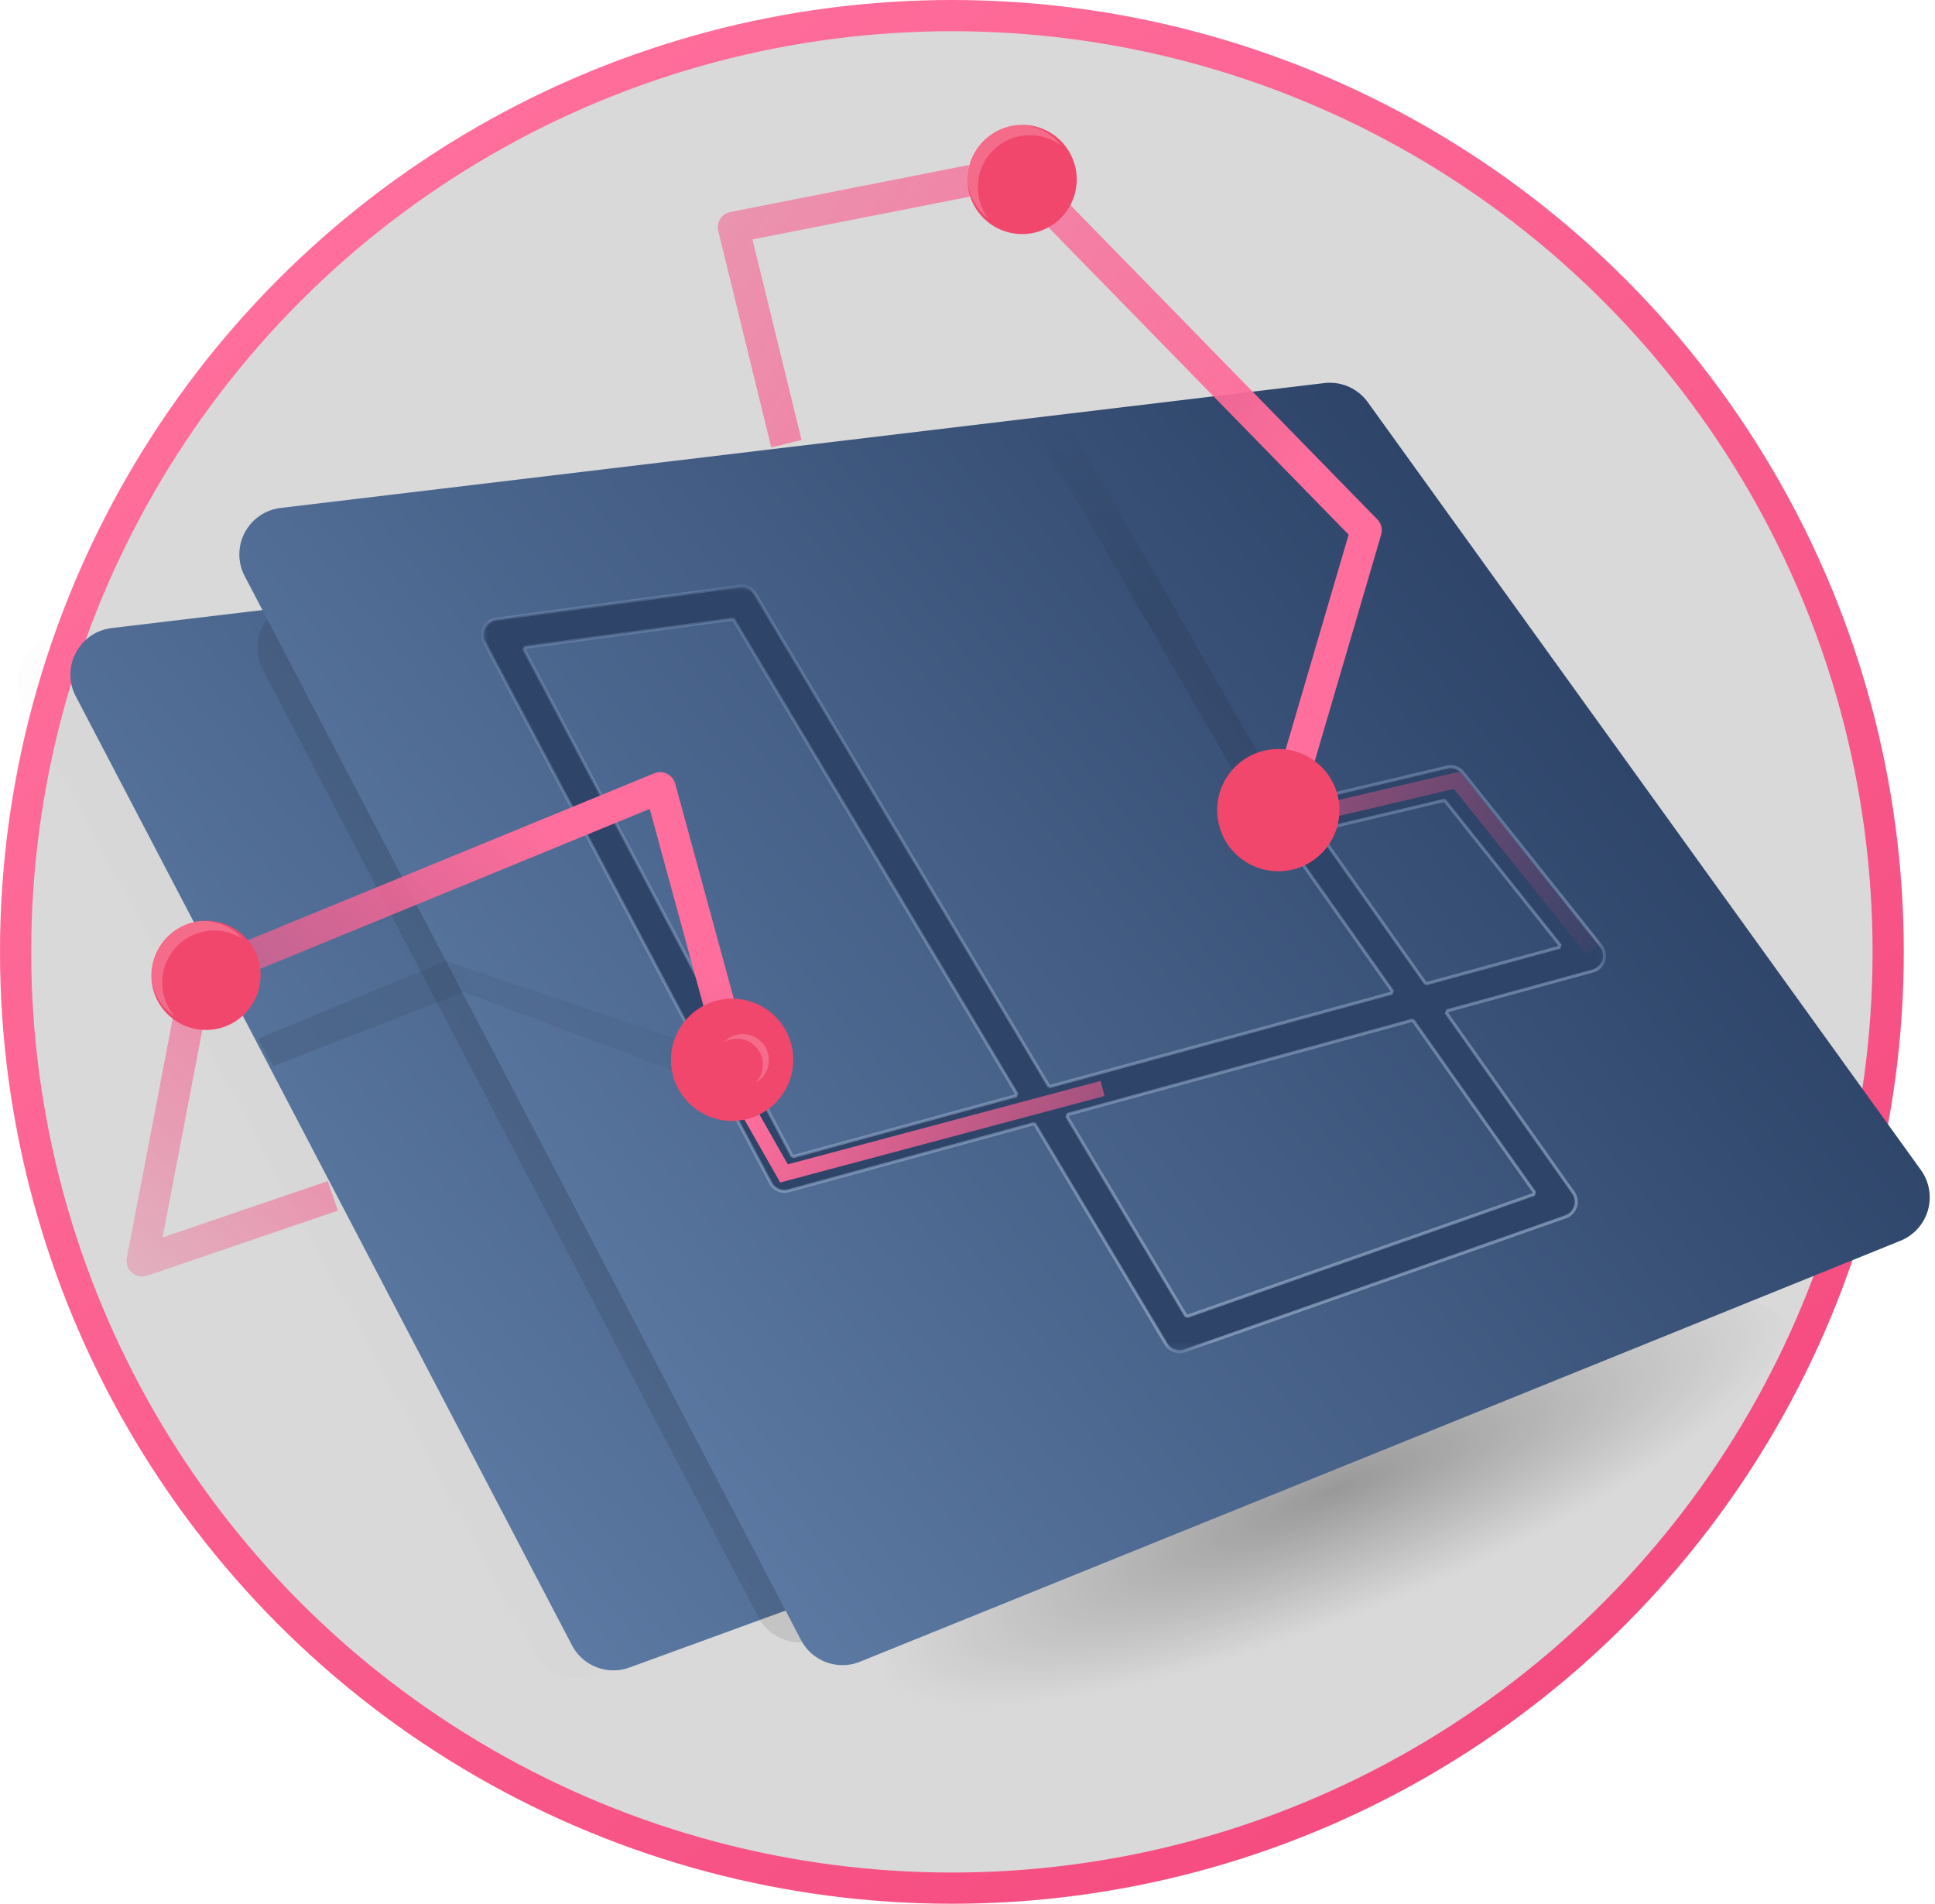 <svg xmlns="http://www.w3.org/2000/svg" xmlns:xlink="http://www.w3.org/1999/xlink" width="124" height="122">
  <defs>
    <circle id="a" cx="60" cy="60" r="60"/>
    <linearGradient id="c" x1="94.668%" x2="22.848%" y1="94.914%" y2="7.02%">
      <stop offset="0%" stop-color="#F4487D"/>
      <stop offset="100%" stop-color="#FF6E9C"/>
    </linearGradient>
    <circle id="d" cx="60" cy="60" r="60"/>
    <radialGradient id="e" cx="52.436%" cy="42.955%" r="187.35%" fx="52.436%" fy="42.955%" gradientTransform="matrix(-.26 0 0 -.255 .66 .54)">
      <stop offset="0%"/>
      <stop offset="100%" stop-opacity=".002"/>
    </radialGradient>
    <linearGradient id="f" x1="0%" y1="50%" y2="50%">
      <stop offset="0%" stop-color="#5B79A2"/>
      <stop offset="100%" stop-color="#2E4469"/>
    </linearGradient>
    <linearGradient id="g" x1="50%" x2="0%" y1="150.305%" y2="15.231%">
      <stop offset="0%" stop-opacity="0"/>
      <stop offset="100%" stop-opacity=".372"/>
    </linearGradient>
    <filter id="h" width="170.1%" height="120.2%" x="-35.1%" y="-10.1%" filterUnits="objectBoundingBox">
      <feGaussianBlur in="SourceGraphic" stdDeviation="1"/>
    </filter>
    <linearGradient id="i" x1="50%" x2="50%" y1="0%" y2="50.445%">
      <stop offset="0%" stop-opacity="0"/>
      <stop offset="100%" stop-opacity=".372"/>
    </linearGradient>
    <filter id="j" width="135.3%" height="122.5%" x="-17.7%" y="-11.2%" filterUnits="objectBoundingBox">
      <feGaussianBlur in="SourceGraphic" stdDeviation="1"/>
    </filter>
    <path id="k" d="M0 0h72.084v49.257H0z"/>
    <linearGradient id="l" x1="45.117%" x2="0%" y1="168.048%" y2="5.569%">
      <stop offset="0%" stop-color="#C4D6EB" stop-opacity=".676"/>
      <stop offset="100%" stop-color="#91ACD2" stop-opacity=".3"/>
    </linearGradient>
    <linearGradient id="n" x1="-69.072%" x2="85.083%" y1="-39.599%" y2="55.347%">
      <stop offset="0%" stop-color="#F4487D" stop-opacity=".16"/>
      <stop offset="100%" stop-color="#FF6E9C"/>
    </linearGradient>
    <linearGradient id="o" x1="-25.632%" x2="85.083%" y1="25.474%" y2="55.347%">
      <stop offset="0%" stop-color="#F4487D" stop-opacity=".16"/>
      <stop offset="100%" stop-color="#FF6E9C"/>
    </linearGradient>
    <linearGradient id="p" x1="100%" x2="8.332%" y1="68.605%" y2="50%">
      <stop offset="0%" stop-color="#F4487D" stop-opacity="0"/>
      <stop offset="100%" stop-color="#FF6E9C"/>
    </linearGradient>
    <filter id="q" width="253.2%" height="253.2%" x="-76.6%" y="-76.6%" filterUnits="objectBoundingBox">
      <feGaussianBlur in="SourceGraphic" stdDeviation="2"/>
    </filter>
    <filter id="r" width="253.2%" height="253.2%" x="-76.6%" y="-76.6%" filterUnits="objectBoundingBox">
      <feGaussianBlur in="SourceGraphic" stdDeviation="2"/>
    </filter>
  </defs>
  <g fill="none" fill-rule="evenodd" transform="translate(-8 -5)">
    <g transform="translate(9 6)">
      <mask id="b" fill="#fff">
        <use xlink:href="#a"/>
      </mask>
      <use fill="#000" fill-opacity=".152" xlink:href="#a"/>
      <path fill="#000" d="M28.406 18.443l50.18 32.809a3 3 0 0 1 1.35 2.732l-3.989 53.898a3 3 0 0 1-3.897 2.638L11.834 91.455a3 3 0 0 1-2.032-3.469l14.025-67.64a3 3 0 0 1 4.58-1.903z" mask="url(#b)" opacity=".1" transform="rotate(-40 44.841 64.307)"/>
      <use stroke="url(#c)" stroke-width="2" xlink:href="#d"/>
    </g>
    <ellipse cx="92.58" cy="102.127" fill="url(#e)" opacity=".298" rx="32.175" ry="8.38" transform="rotate(-22 92.58 102.127)"/>
    <path fill="url(#f)" d="M41.66 20.643l59.118 38.67a3 3 0 0 1 1.35 2.732l-3.976 53.731a3 3 0 0 1-4.016 2.599L24.261 93a3 3 0 0 1-1.906-3.464L37.087 22.51a3 3 0 0 1 4.572-1.866z" transform="rotate(-40 62.21 69.354)"/>
    <path fill="#000" d="M27.14 43.533l59.585-7.129a3 3 0 0 1 2.79 1.225l31.573 43.83a3 3 0 0 1-1.309 4.534l-59.4 24.034a3 3 0 0 1-3.783-1.391L24.839 47.902a3 3 0 0 1 2.302-4.369z" opacity=".1"/>
    <path fill="url(#f)" d="M54.625 13.797l56.376 36.86a3 3 0 0 1 1.35 2.732l-4.475 60.475a3 3 0 0 1-3.918 2.632L35.543 94.304a3 3 0 0 1-2.004-3.497l16.515-75.143a3 3 0 0 1 4.571-1.867z" transform="rotate(-40 72.936 65.023)"/>
    <path fill="url(#g)" d="M35.317 57.895l1.555-1.255 7.003 10.982-2.492 16.45-2.48 2.205 3.205-17.152z" filter="url(#h)" opacity=".5" transform="rotate(-80 39.596 71.458)"/>
    <path fill="url(#i)" d="M74 31.857l2.092-.357 14.893 25.879-1.772.796z" filter="url(#j)" opacity=".5"/>
    <g transform="translate(38.833 42.464)">
      <mask id="m" fill="#fff">
        <use xlink:href="#k"/>
      </mask>
      <path fill="#2E4469" stroke="url(#l)" stroke-width=".2" d="M53.682 15.874l.059-.155 7.937-1.883.1.035 7.35 9.22-.051.158-8.472 2.315-.108-.04-6.815-9.65zM2.749 4.159l.075-.146 13.272-1.795.1.048 18.114 30.35-.06.148-14.22 3.885-.116-.05L2.75 4.16zm34.8 29.938l.06-.148 22.03-6.018.108.038 7.743 10.965-.048.152-22.167 7.799-.12-.044-7.606-12.744zm7.206 15.06a1 1 0 0 0 .333-.057L69.5 40.512a1.02 1.02 0 0 0 .49-1.545l-8.125-11.505.055-.154 9.32-2.547a1.01 1.01 0 0 0 .694-.664 1.02 1.02 0 0 0-.172-.95l-8.846-11.096a1.006 1.006 0 0 0-1.02-.353l-10.222 2.426a1.01 1.01 0 0 0-.713.63 1.02 1.02 0 0 0 .121.945l7.297 10.334-.055.154-21.849 5.969-.112-.046L17.551.593a1.008 1.008 0 0 0-1-.484L.975 2.215a1.01 1.01 0 0 0-.764.542 1.02 1.02 0 0 0 .007.94l18.33 34.641c.221.419.7.628 1.156.503l15.68-4.284.112.045 8.393 14.063c.184.307.513.492.866.492z" mask="url(#m)"/>
    </g>
    <path stroke="url(#n)" stroke-linejoin="round" stroke-width="2" d="M58.396 33.434L55 19.564 73.102 16l22.447 22.984L90.411 56.5"/>
    <g transform="translate(70 13)">
      <circle cx="3.5" cy="3.5" r="3.5" fill="#F1476C"/>
      <path fill="#FFF" fill-opacity=".2" d="M1.333 6A3.333 3.333 0 1 1 6 1.333 3.333 3.333 0 0 0 1.333 6z"/>
    </g>
    <path stroke="url(#o)" stroke-linejoin="round" stroke-width="2" d="M8.894 18.333L.451 8.564 18.553 5 41 27.984 26.182 39.247" transform="rotate(-68 66.037 34.836)"/>
    <g transform="rotate(-4 928.764 -217.91)">
      <circle cx="3.5" cy="3.5" r="3.5" fill="#F1476C"/>
      <path fill="#FFF" fill-opacity=".2" d="M1.333 6A3.333 3.333 0 1 1 6 1.333 3.333 3.333 0 0 0 1.333 6z"/>
    </g>
    <path stroke="url(#p)" d="M91 57.435L101.359 55l8.686 10.855M55 74.5l3.242 5.696 20.415-5.444"/>
    <circle cx="54.917" cy="72.917" r="3.917" fill="#F1476C" filter="url(#q)"/>
    <g transform="rotate(97 -2.895 61.16)">
      <circle cx="2" cy="2" r="2" fill="#F1476C"/>
      <path fill="#FFF" fill-opacity=".2" d="M.667 3A1.667 1.667 0 1 1 3 .667 1.667 1.667 0 0 0 .667 3z"/>
    </g>
    <g transform="rotate(97 21.819 68.764)">
      <circle cx="2" cy="2" r="2" fill="#F1476C"/>
      <path fill="#FFF" fill-opacity=".2" d="M.667 3A1.667 1.667 0 1 1 3 .667 1.667 1.667 0 0 0 .667 3z"/>
    </g>
    <circle cx="89.917" cy="56.917" r="3.917" fill="#F1476C" filter="url(#r)"/>
  </g>
</svg>
